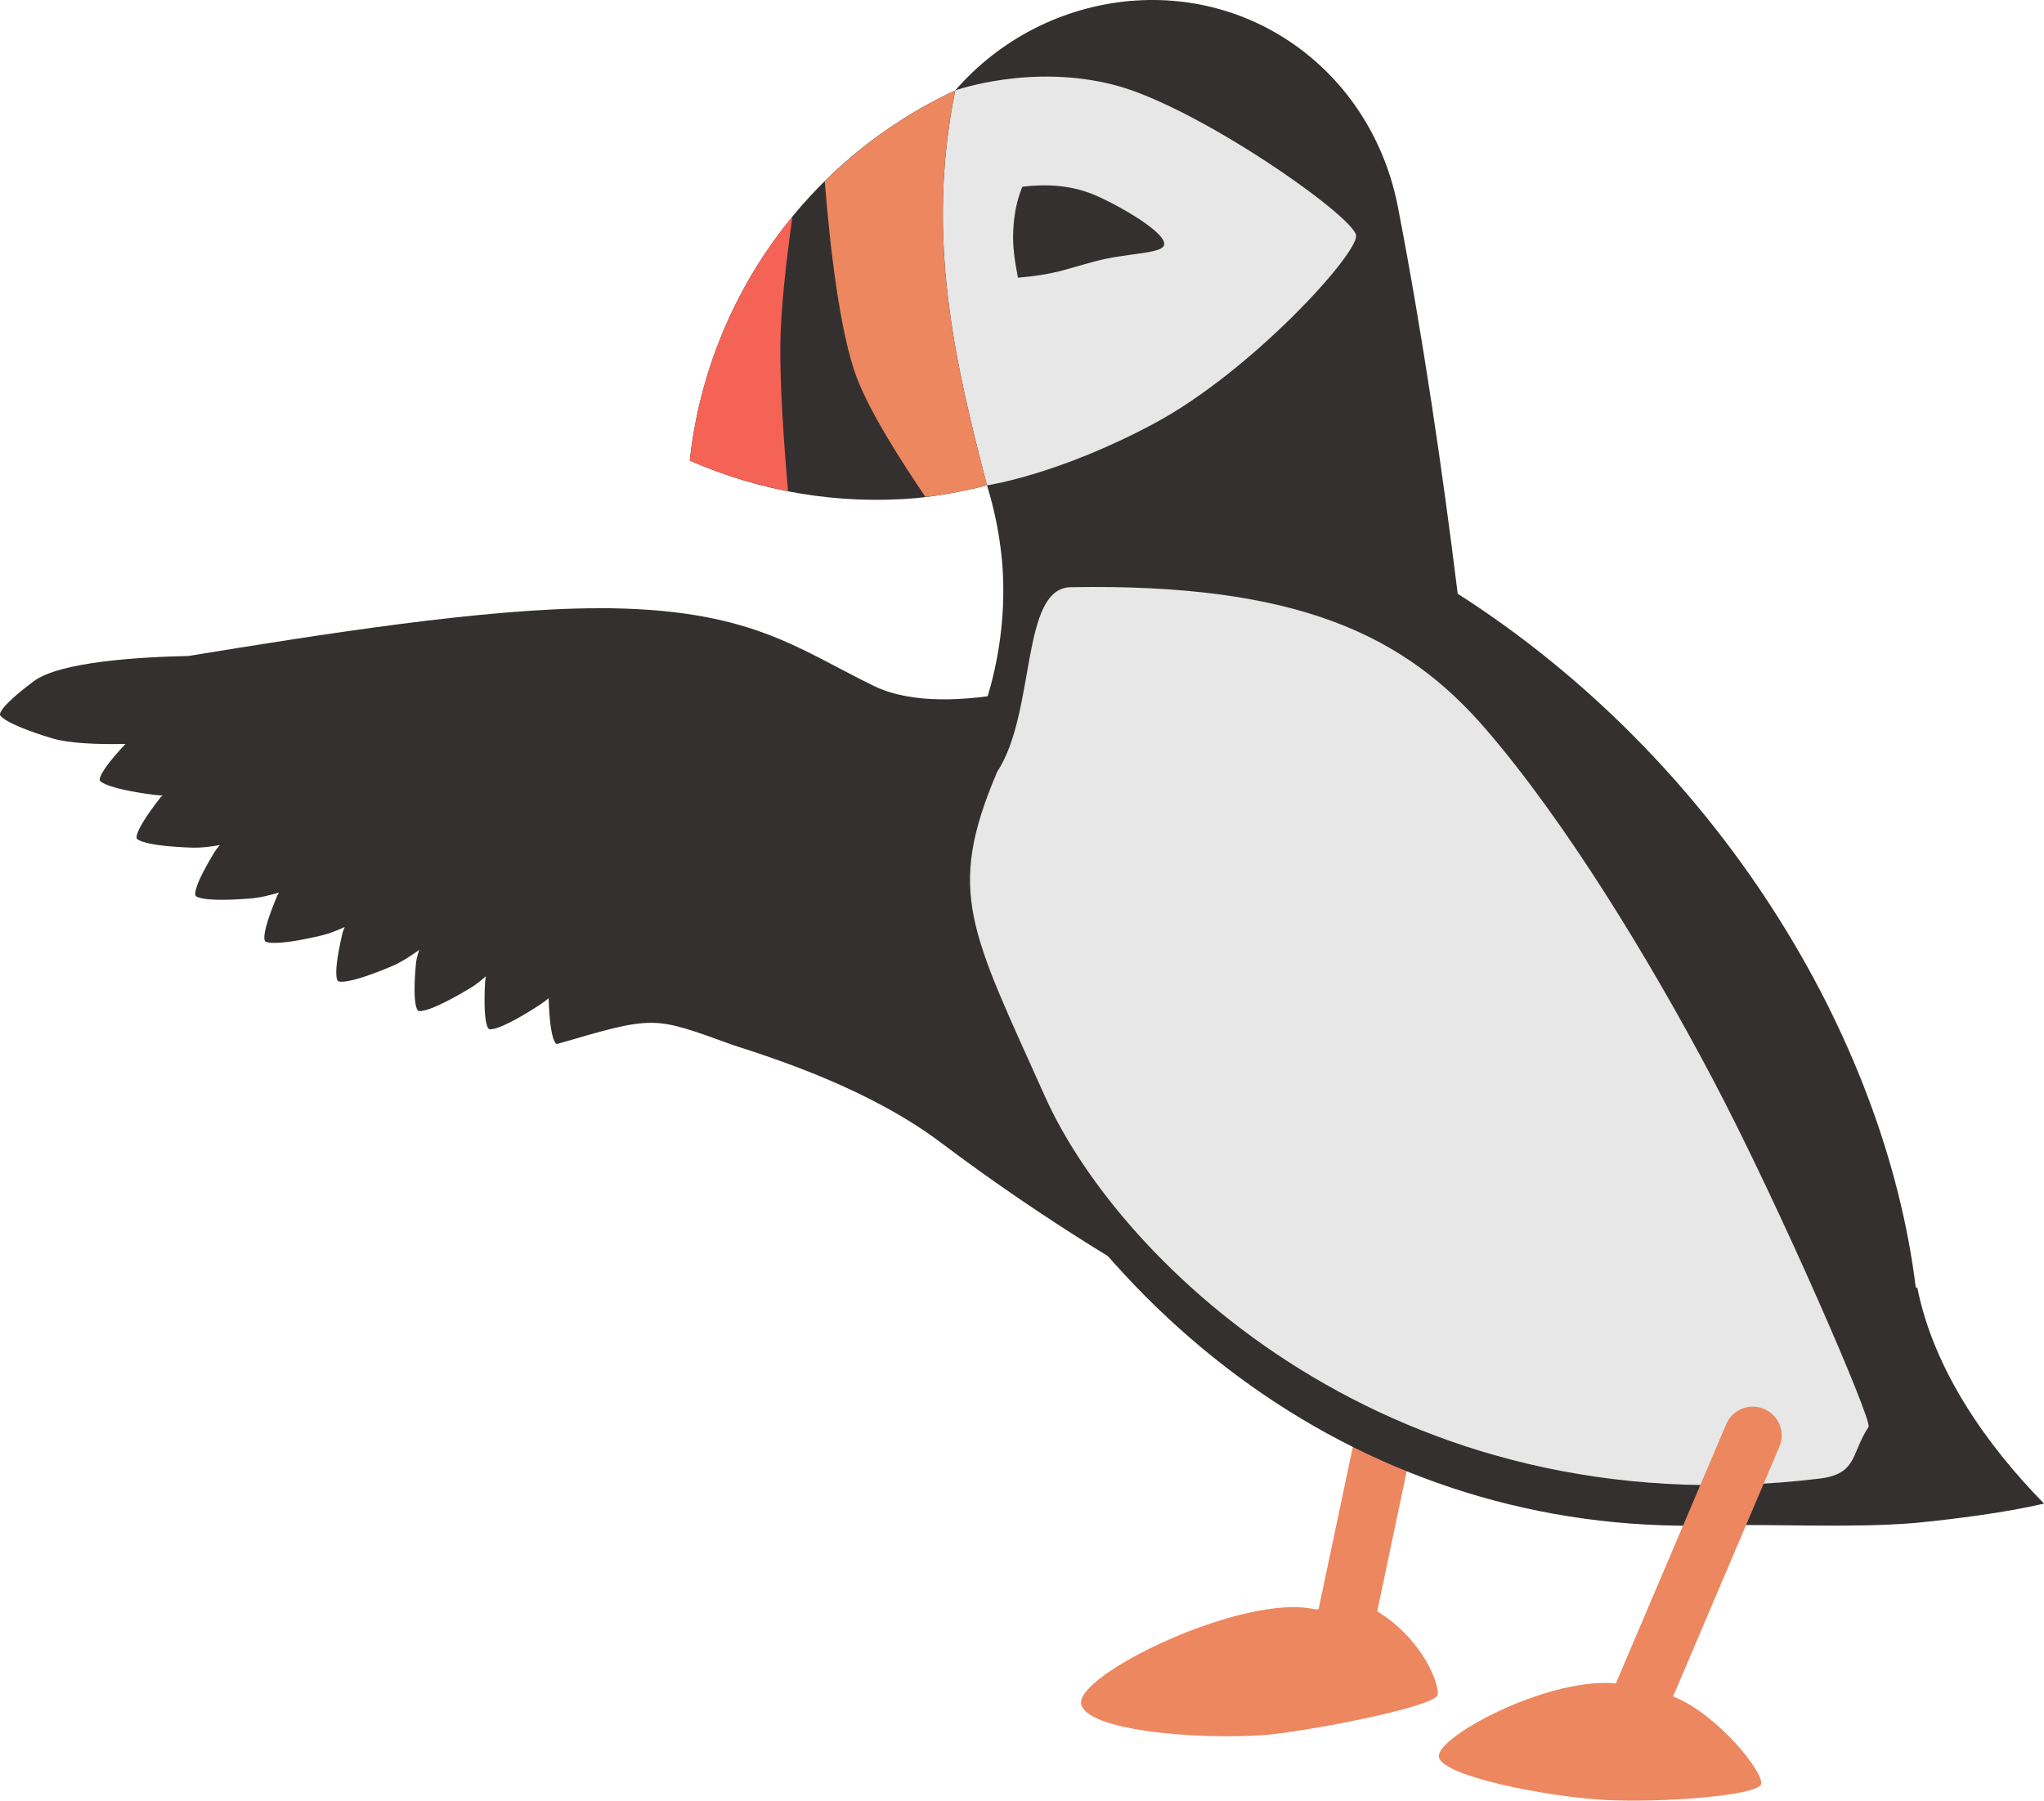<?xml version="1.0" encoding="UTF-8" standalone="no"?>
<!-- Created with Inkscape (http://www.inkscape.org/) -->

<svg
   xmlns:dc="http://purl.org/dc/elements/1.1/"
   xmlns:cc="http://creativecommons.org/ns#"
   xmlns:rdf="http://www.w3.org/1999/02/22-rdf-syntax-ns#"
   xmlns:svg="http://www.w3.org/2000/svg"
   xmlns="http://www.w3.org/2000/svg"
   xmlns:sodipodi="http://sodipodi.sourceforge.net/DTD/sodipodi-0.dtd"
   xmlns:inkscape="http://www.inkscape.org/namespaces/inkscape"
   width="50.433mm"
   height="44.433mm"
   viewBox="0 0 50.433 44.433"
   version="1.1"
   id="svg8389"
   inkscape:version="0.92.4 (5da689c313, 2019-01-14)"
   sodipodi:docname="pointing-puffin-left.svg">
  <defs
     id="defs8383" />
  <sodipodi:namedview
     id="base"
     pagecolor="#ffffff"
     bordercolor="#666666"
     borderopacity="1.0"
     inkscape:pageopacity="0.0"
     inkscape:pageshadow="2"
     inkscape:zoom="1.979899"
     inkscape:cx="34.741596"
     inkscape:cy="131.08913"
     inkscape:document-units="mm"
     inkscape:current-layer="layer1"
     showgrid="false"
     fit-margin-top="0"
     fit-margin-left="0"
     fit-margin-right="0"
     fit-margin-bottom="0"
     inkscape:window-width="2560"
     inkscape:window-height="1377"
     inkscape:window-x="2552"
     inkscape:window-y="-8"
     inkscape:window-maximized="1" />
  <g
     inkscape:label="Vrstva 1"
     inkscape:groupmode="layer"
     id="layer1"
     transform="translate(-83.64,-132.664)">
    <path
       style="display:inline;fill:#34302f;fill-opacity:1;stroke:none;stroke-width:0.265px;stroke-linecap:butt;stroke-linejoin:miter;stroke-opacity:1"
       d="m 98.406,147.671 c 3.733,0 4.894,0.995 6.795,1.919 1.901,0.924 5.391,-0.377 5.391,-0.377 l 1.409,15.052 c 0,0 -2.4,-1.336 -5.141,-3.402 -1.757,-1.324 -4.058,-2.064 -5.124,-2.408 -1.997,-0.721 -1.914,-0.74 -4.355,-0.028 0,0 -0.169,0.008 -0.204,-1.13 -0.072,0.059 -0.141,0.111 -0.208,0.155 -1.054,0.686 -1.251,0.609 -1.251,0.609 0,0 -0.172,-0.002 -0.109,-1.17 0.002,-0.042 0.014,-0.091 0.022,-0.137 -0.137,0.118 -0.269,0.221 -0.389,0.293 -1.078,0.648 -1.272,0.563 -1.272,0.563 0,0 -0.172,-0.009 -0.067,-1.174 0.009,-0.099 0.041,-0.213 0.083,-0.333 -0.24,0.172 -0.466,0.313 -0.659,0.395 -1.157,0.492 -1.337,0.381 -1.337,0.381 0,0 -0.169,-0.033 0.096,-1.171 0.012,-0.053 0.036,-0.111 0.059,-0.169 -0.21,0.096 -0.405,0.17 -0.572,0.209 -1.224,0.289 -1.383,0.149 -1.383,0.149 0,0 -0.161,-0.06 0.294,-1.138 0.01,-0.023 0.028,-0.048 0.04,-0.071 -0.246,0.074 -0.474,0.127 -0.66,0.143 -1.253,0.107 -1.39,-0.054 -1.39,-0.054 0,0 -0.151,-0.084 0.456,-1.083 0.035,-0.058 0.083,-0.117 0.136,-0.177 -0.253,0.044 -0.484,0.07 -0.671,0.064 -1.257,-0.041 -1.374,-0.218 -1.374,-0.218 0,0 -0.14,-0.1 0.58,-1.022 0.013,-0.016 0.033,-0.033 0.048,-0.049 -0.068,-0.003 -0.136,-0.006 -0.196,-0.013 -1.247,-0.162 -1.346,-0.349 -1.346,-0.349 0,0 -0.117,-0.113 0.629,-0.909 -0.712,0.015 -1.401,-0.013 -1.823,-0.142 -1.203,-0.367 -1.27,-0.568 -1.27,-0.568 0,0 -0.109,-0.134 0.827,-0.835 0.648,-0.486 2.618,-0.599 3.817,-0.625 3.328,-0.543 7.317,-1.178 10.118,-1.178 z"
       id="path4717"
       inkscape:connector-curvature="0"
       inkscape:transform-center-x="12.369286"
       inkscape:transform-center-y="4.497919"
       inkscape:export-xdpi="300"
       inkscape:export-ydpi="300" />
    <path
       sodipodi:nodetypes="cccczczccccc"
       inkscape:connector-curvature="0"
       id="path4812"
       d="m 118.027,165.719 c 0.091,-0.017 0.187,-0.017 0.283,0.005 0.385,0.085 0.628,0.463 0.543,0.849 l -1.232,5.851 c 1.132,0.698 1.533,1.796 1.493,2.059 -0.04,0.262 -2.551,0.782 -3.981,0.965 -1.384,0.172 -4.616,-0.003 -4.814,-0.721 -0.198,-0.717 4.013,-2.769 5.776,-2.349 0.026,-0.002 0.053,-0.005 0.079,-0.006 l 1.288,-6.104 c 0.064,-0.289 0.292,-0.498 0.565,-0.548 z"
       style="display:inline;opacity:1;vector-effect:none;fill:#ed875f;fill-opacity:1;stroke:none;stroke-width:0.58;stroke-linecap:round;stroke-linejoin:miter;stroke-miterlimit:4;stroke-dasharray:none;stroke-dashoffset:0;stroke-opacity:1"
       inkscape:export-xdpi="300"
       inkscape:export-ydpi="300"
       inkscape:export-filename="C:\Users\Adam\puffin_down.png" />
    <path
       style="display:inline;opacity:1;vector-effect:none;fill:#34302f;fill-opacity:1;stroke:none;stroke-width:0.5;stroke-linecap:round;stroke-linejoin:miter;stroke-miterlimit:4;stroke-dasharray:none;stroke-dashoffset:0;stroke-opacity:1"
       d="m 111.537,132.687 c 3.18,-0.273 5.975,1.887 6.594,5.082 0.619,3.195 1.108,6.567 1.476,9.546 6.388,4.085 10.539,10.901 11.303,17.127 l 0.036,-0.008 c 0.401,2.015 1.689,3.866 3.128,5.333 -0.952,0.223 -2.225,0.385 -3.198,0.479 -1.594,0.13 -3.469,0.017 -5.068,0.06 -8.361,0.225 -15.536,-5.015 -18.886,-13.312 -0.684,-1.693 -0.475,-3.796 0.284,-5.207 0.863,-1.604 1.316,-3.42 1.158,-5.279 -0.059,-0.634 -0.183,-1.26 -0.372,-1.868 -0.58,0.152 -1.17,0.258 -1.767,0.318 -1.904,0.16 -3.818,-0.159 -5.566,-0.929 0.433,-3.981 2.918,-7.446 6.55,-9.134 1.102,-1.27 2.654,-2.062 4.329,-2.209 z"
       id="path4814"
       inkscape:connector-curvature="0"
       sodipodi:nodetypes="cccccccsssccccccc"
       inkscape:export-xdpi="300"
       inkscape:export-ydpi="300"
       inkscape:export-filename="C:\Users\Adam\puffin_down.png" />
    <path
       style="display:inline;fill:#e7e7e7;fill-opacity:1;stroke:none;stroke-width:0.265px;stroke-linecap:butt;stroke-linejoin:miter;stroke-opacity:1"
       d="m 107.208,134.896 c 0,0 1.874,-0.671 3.934,-0.133 2.06,0.538 5.918,3.249 5.958,3.714 0.04,0.465 -2.589,3.348 -4.965,4.627 -2.376,1.278 -4.143,1.537 -4.143,1.537 -0.793,-3.05 -1.519,-6.124 -0.783,-9.744 z"
       id="path4816"
       inkscape:connector-curvature="0"
       sodipodi:nodetypes="czzzccc"
       inkscape:export-xdpi="300"
       inkscape:export-ydpi="300"
       inkscape:export-filename="C:\Users\Adam\puffin_down.png" />
    <path
       style="display:inline;opacity:1;vector-effect:none;fill:#ed875f;fill-opacity:1;stroke:none;stroke-width:0.5;stroke-linecap:round;stroke-linejoin:miter;stroke-miterlimit:4;stroke-dasharray:none;stroke-dashoffset:0;stroke-opacity:1"
       d="m 107.208,134.896 c -0.736,3.62 -0.009,6.695 0.783,9.744 -0.498,0.131 -1.005,0.226 -1.516,0.288 -0.585,-0.862 -1.375,-2.092 -1.7,-2.959 -0.408,-1.09 -0.648,-3.122 -0.786,-4.83 0.924,-0.914 2.005,-1.679 3.219,-2.243 z"
       id="path4818"
       inkscape:connector-curvature="0"
       inkscape:export-xdpi="300"
       inkscape:export-ydpi="300"
       inkscape:export-filename="C:\Users\Adam\puffin_down.png" />
    <path
       style="display:inline;opacity:1;vector-effect:none;fill:#f56356;fill-opacity:1;stroke:none;stroke-width:0.5;stroke-linecap:round;stroke-linejoin:miter;stroke-miterlimit:4;stroke-dasharray:none;stroke-dashoffset:0;stroke-opacity:1"
       d="m 103.192,138.008 c -0.16,1.139 -0.29,2.316 -0.298,3.181 -0.009,0.998 0.081,2.344 0.19,3.594 -0.831,-0.161 -1.645,-0.41 -2.425,-0.753 0.245,-2.248 1.144,-4.331 2.533,-6.022 z"
       id="path4820"
       inkscape:connector-curvature="0"
       inkscape:export-xdpi="300"
       inkscape:export-ydpi="300"
       inkscape:export-filename="C:\Users\Adam\puffin_down.png" />
    <path
       style="display:inline;fill:#34302f;fill-opacity:1;stroke:none;stroke-width:0.265px;stroke-linecap:butt;stroke-linejoin:miter;stroke-opacity:1"
       d="m 112.359,138.719 c 0.105,-0.286 -1.071,-0.966 -1.686,-1.233 -0.615,-0.267 -1.252,-0.282 -1.809,-0.214 -0.151,0.381 -0.205,0.713 -0.224,1.085 -0.02,0.388 0.041,0.762 0.116,1.159 0.906,-0.078 1.138,-0.198 1.906,-0.404 0.768,-0.206 1.619,-0.18 1.697,-0.393 z"
       id="path4822"
       inkscape:connector-curvature="0"
       sodipodi:nodetypes="szcsczs"
       inkscape:export-xdpi="300"
       inkscape:export-ydpi="300"
       inkscape:export-filename="C:\Users\Adam\puffin_down.png" />
    <path
       sodipodi:nodetypes="sscszcss"
       inkscape:connector-curvature="0"
       id="path4824"
       d="m 120.301,150.657 c 1.952,2.262 4.018,5.643 5.594,8.626 1.626,3.078 3.933,8.396 3.85,8.59 -0.436,0.658 -0.27,1.164 -1.217,1.278 -10.513,1.27 -17.259,-5.315 -19.101,-9.423 -1.841,-4.109 -2.453,-5.04 -1.182,-8.02 0.962,-1.465 0.57,-4.532 1.812,-4.554 5.656,-0.102 8.27,1.215 10.244,3.503 z"
       style="display:inline;opacity:1;vector-effect:none;fill:#e7e7e7;fill-opacity:1;stroke:none;stroke-width:0.441;stroke-linecap:round;stroke-linejoin:miter;stroke-miterlimit:4;stroke-dasharray:none;stroke-dashoffset:0;stroke-opacity:1"
       inkscape:export-xdpi="300"
       inkscape:export-ydpi="300"
       inkscape:export-filename="C:\Users\Adam\puffin_down.png" />
    <path
       style="display:inline;opacity:1;vector-effect:none;fill:#ed875f;fill-opacity:1;stroke:none;stroke-width:0.58;stroke-linecap:round;stroke-linejoin:miter;stroke-miterlimit:4;stroke-dasharray:none;stroke-dashoffset:0;stroke-opacity:1"
       d="m 126.89,167.374 c 0.093,-2.7e-4 0.187,0.018 0.277,0.057 0.363,0.154 0.531,0.571 0.377,0.934 l -2.623,6.161 c 1.073,0.415 2.264,1.888 2.17,2.168 -0.094,0.28 -2.481,0.467 -3.92,0.382 -1.392,-0.086 -3.947,-0.58 -4.029,-1.058 -0.082,-0.477 2.585,-1.925 4.287,-1.821 0.026,0.003 0.053,0.005 0.079,0.01 l 2.724,-6.399 c 0.116,-0.272 0.379,-0.435 0.656,-0.434 z"
       id="path4826"
       inkscape:connector-curvature="0"
       sodipodi:nodetypes="cccczczccccc"
       inkscape:export-xdpi="300"
       inkscape:export-ydpi="300"
       inkscape:export-filename="C:\Users\Adam\puffin_down.png" />
  </g>
</svg>
